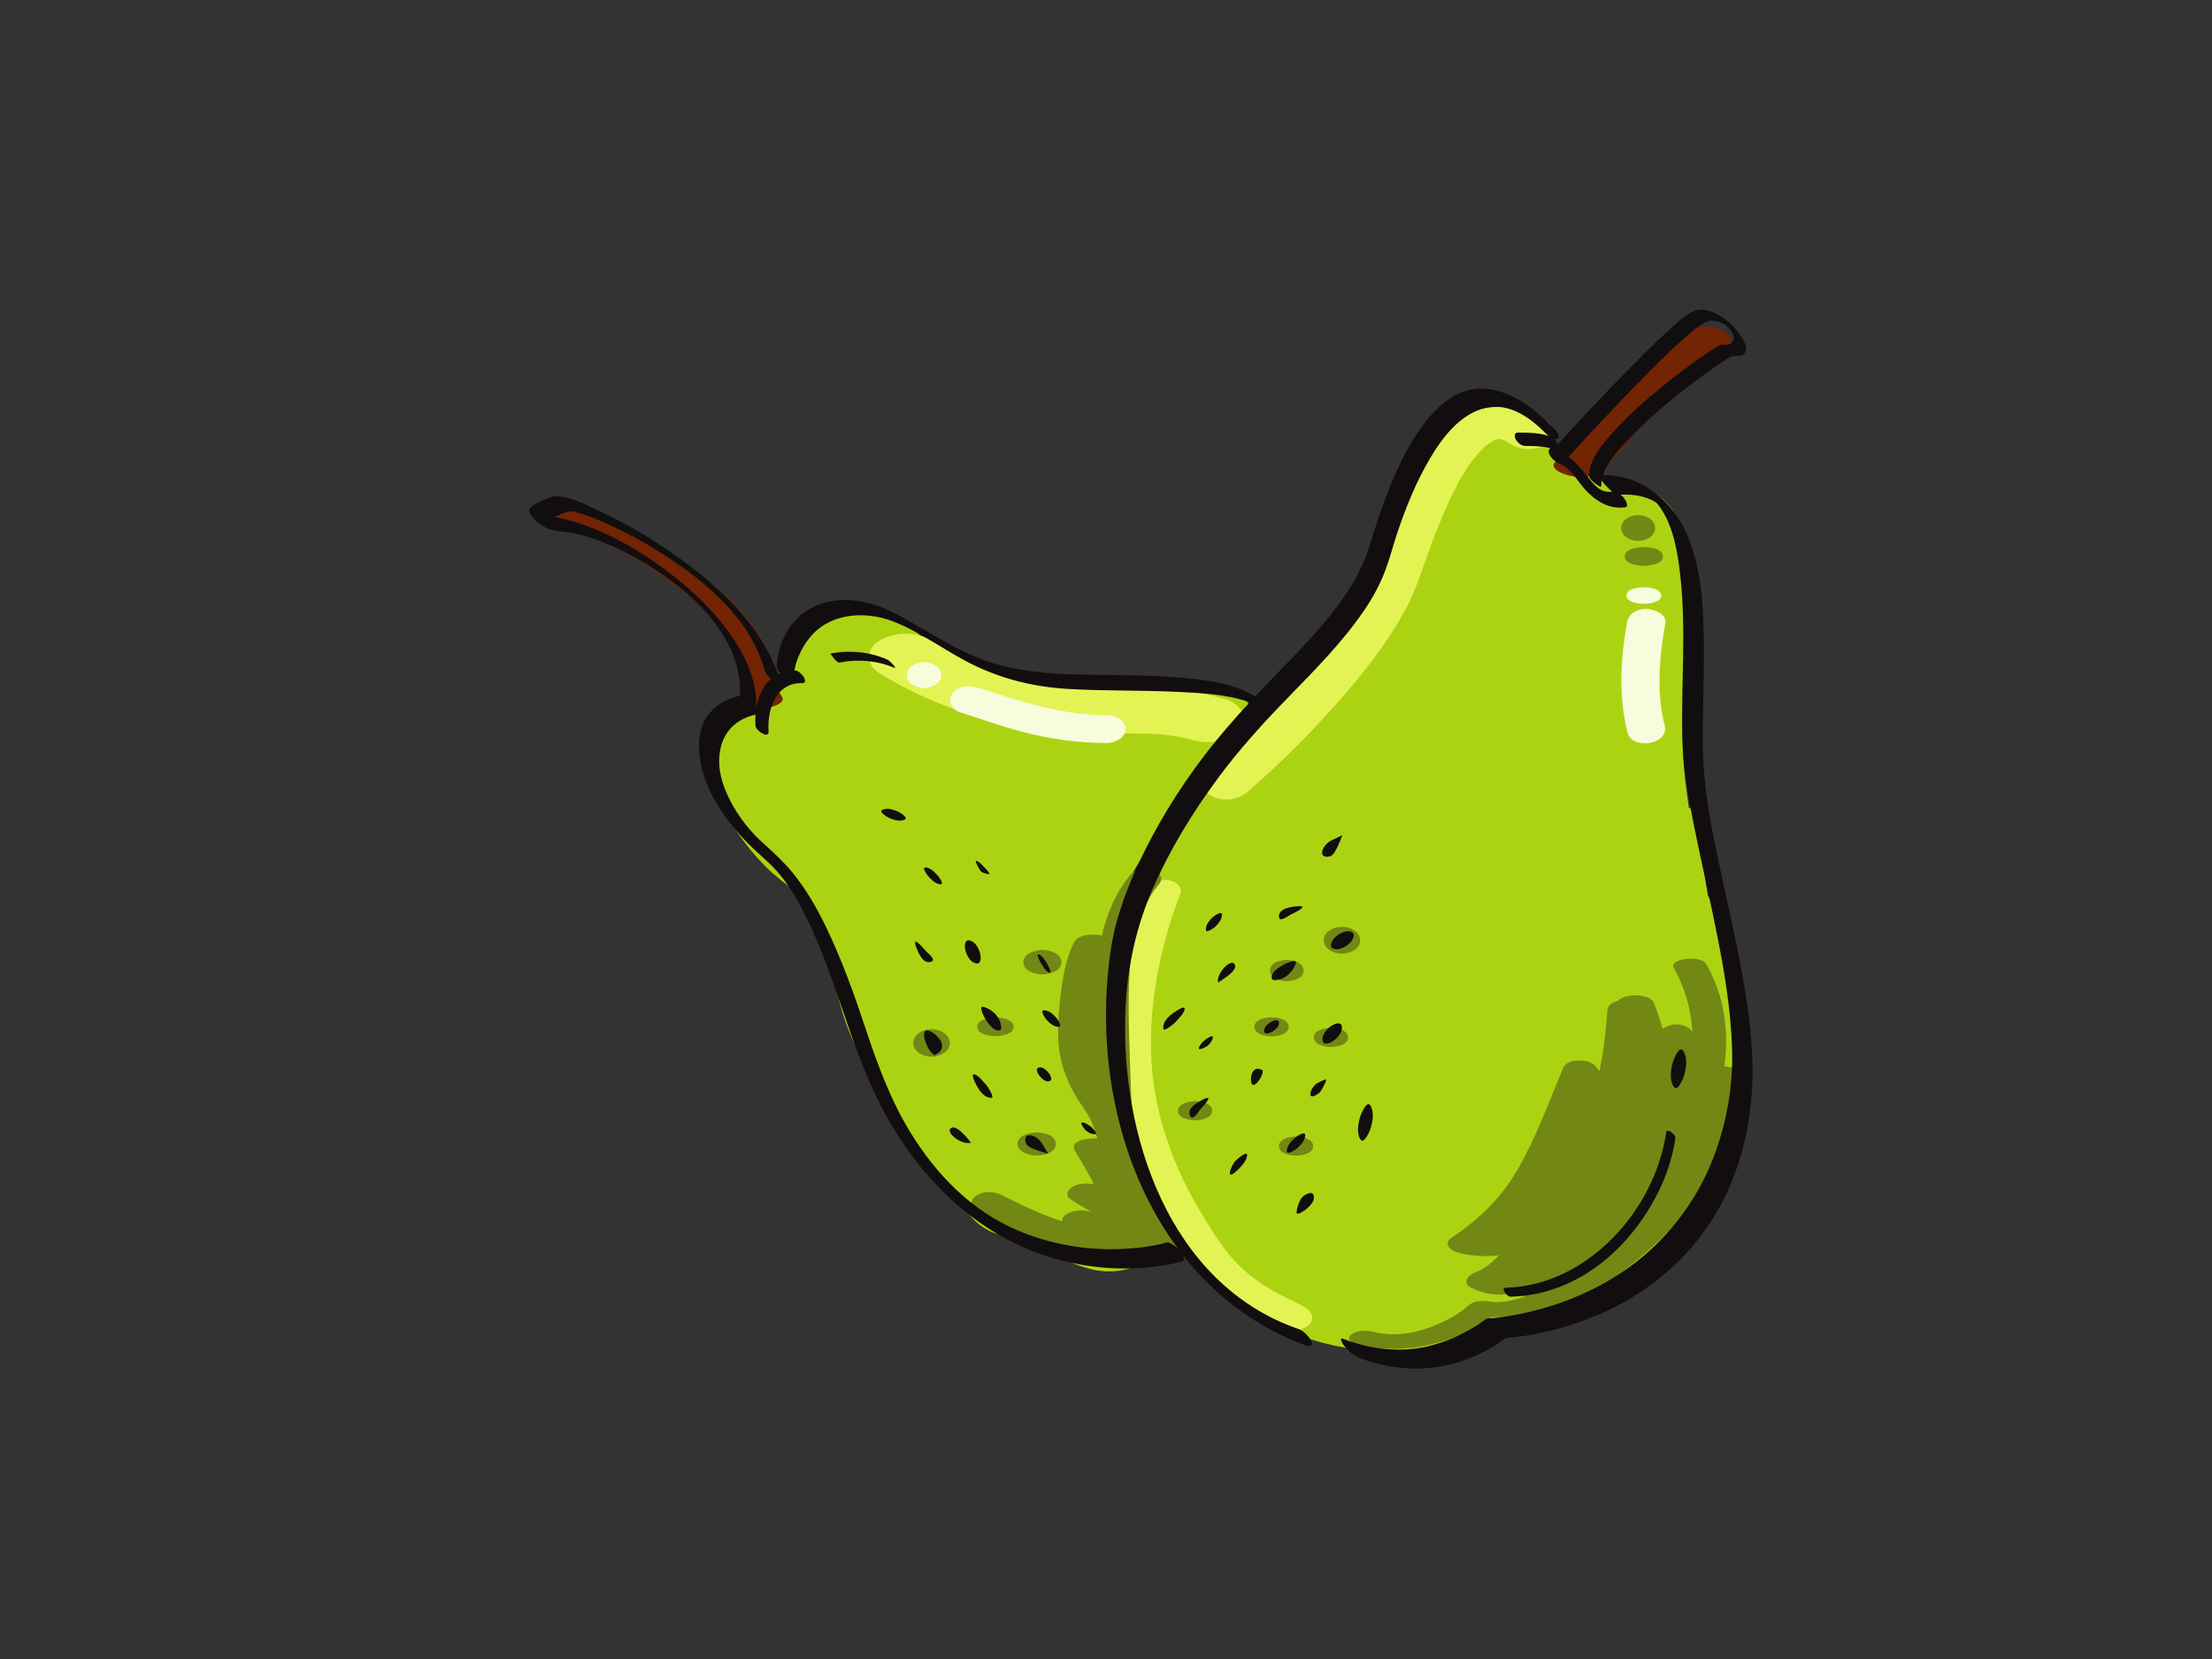 <?xml version="1.0" encoding="utf-8"?>
<!-- Generator: Adobe Illustrator 17.0.0, SVG Export Plug-In . SVG Version: 6.00 Build 0)  -->
<!DOCTYPE svg PUBLIC "-//W3C//DTD SVG 1.1//EN" "http://www.w3.org/Graphics/SVG/1.1/DTD/svg11.dtd">
<svg version="1.1" id="Layer_1" xmlns="http://www.w3.org/2000/svg" xmlns:xlink="http://www.w3.org/1999/xlink" x="0px" y="0px"
	 width="800px" height="600px" viewBox="0 0 800 600" enable-background="new 0 0 800 600" xml:space="preserve">
<rect x="0" y="0" width="800" height="600" fill="#333333" stroke="none"/>
<g>
	<g>
		<path fill="#ACD312" d="M408.783,420.612c-1.123-1.297-2.237-2.601-3.317-3.934c-0.538-0.663-1.047-1.348-1.554-2.034
			c-0.21-0.285-1.325-2.039-1.386-2.05c-0.595-1.157-1.089-2.363-1.526-3.588c-0.256-0.717-0.455-1.453-0.656-2.187
			c-0.074-0.271-0.29-1.305-0.349-1.524c-0.481-3.2-0.562-6.462-0.534-9.689c0.063-7.35,1.027-14.672,1.698-21.982
			c0.659-7.172,0.54-14.313,0.579-21.505c0.023-4.127,0.141-8.253,0.483-12.367c0.169-2.036,0.431-4.063,0.752-6.081
			c0.094-0.462,0.191-0.924,0.296-1.383c0.227-1.034,0.499-2.056,0.778-3.076c1.196-4.373,2.972-8.561,5.053-12.58
			c0.241-0.458,0.489-0.912,0.74-1.365c0.067-0.112,0.142-0.24,0.235-0.396c0.65-1.088,1.312-2.162,2.007-3.222
			c1.375-2.095,2.91-4.081,4.481-6.031c5.853-7.262,13.031-13.509,18.246-21.274c1.574-2.344,2.948-4.832,4.349-7.279
			c0.499-0.873,0.996-1.747,1.495-2.621c-1.149,2.017,0.561-0.91,0.82-1.334c1.117-1.824,2.35-3.567,3.702-5.224
			c0.247-0.302,1.285-1.358,1.546-1.658c0.555-0.452,1.132-0.878,1.714-1.294c5.13-3.659,5.016-10.321,0-13.999
			c-5.407-3.964-13.675-3.864-19.093,0c-1.268,0.904-2.44,1.871-3.535,2.891c-0.887-0.732-1.894-1.358-2.919-1.903
			c-7.081-3.769-15.619-3.242-23.315-2.406c-3.263,0.354-6.505,0.865-9.753,1.329c-0.778,0.111-1.558,0.212-2.337,0.311
			c-0.01,0.001-0.017,0.002-0.026,0.003c-1.523,0.118-3.057,0.13-4.582,0.165c-1.694,0.038-3.39-0.023-5.082-0.107
			c-0.276-0.014-1.627-0.128-1.97-0.147c-0.608-0.076-1.215-0.157-1.822-0.24c-3.954-0.546-7.861-1.411-11.734-2.364
			c-1.968-0.484-3.922-1.017-5.875-1.557c-0.426-0.117-0.849-0.24-1.274-0.359c-0.111-0.04-0.223-0.082-0.325-0.125
			c-0.405-0.167-1.296-0.637-1.77-0.882c-0.533-0.337-1.061-0.682-1.586-1.032c-8.404-5.61-15.768-12.64-23.699-18.868
			c-5.157-4.05-10.76-6.984-17.586-6.541c-10.037,0.652-17.949,6.393-24.141,13.985c-2.256,2.766-1.932,5.879-0.286,8.36
			c-4.753,4.021-7.777,9.426-9.047,15.594c-0.35,0.065-0.7,0.127-1.049,0.196c-7.633,1.507-14.325,4.945-17.867,12.118
			c-2.383,4.824-1.157,11.115,0.44,15.933c1.84,5.549,5.079,10.743,8.336,15.553c2.855,4.215,6.101,8.191,9.639,11.85
			c3.95,4.084,8.269,7.197,12.781,10.593c0.584,0.44,1.154,0.899,1.715,1.368c-0.127-0.045,1.506,1.562,1.951,2.129
			c0.267,0.341,0.512,0.699,0.752,1.06c0.108,0.178,0.207,0.351,0.27,0.474c0.858,1.698,1.47,3.509,2.07,5.309
			c2.683,8.052,4.946,16.106,6.835,24.378c1.777,7.785,4.2,15.695,8.187,22.657c2.101,3.669,4.435,7.114,6.87,10.564
			c0.992,1.406,1.957,2.828,2.873,4.284c0.009,0.018,0.018,0.037,0.028,0.057c0.024,0.374,0.047,0.747,0.067,1.121
			c0.274,4.899,1.361,9.123,4.015,13.262c0.806,1.258,1.767,2.351,2.736,3.482c0.341,0.398,1.546,2.394,0.392,0.27
			c0.595,1.095,1.19,2.266,1.985,3.248c1.983,2.448,4.618,4.479,7.017,6.518c0.812,0.69,1.622,1.382,2.425,2.084
			c0.336,0.37,0.632,0.777,0.939,1.17c3.245,4.156,6.682,8.146,10.066,12.18c4.551,5.423,9.91,8.404,17.209,8.186
			c1.903-0.057,3.804-0.29,5.707-0.382c0.559,0.404,1.101,0.834,1.635,1.269c2.082,1.694,4.022,3.535,6.214,5.093
			c4.084,2.902,8.573,4.583,13.371,5.881c9.066,2.451,21.104-0.058,25.383-9.207c3.3-7.056-0.752-15.036-4.465-20.96
			C413.369,425.843,411.043,423.223,408.783,420.612z M278.462,257.109c0.032-0.017,0.067-0.036,0.1-0.054
			c-0.144,0.121-0.307,0.233-0.459,0.326C278.219,257.287,278.338,257.197,278.462,257.109z M401.669,439.859
			c-0.002-0.001-0.004-0.002-0.007-0.003c-0.041-0.016-0.088-0.035-0.138-0.057C401.959,439.755,401.932,439.806,401.669,439.859z
			 M355.329,246.625C356.284,246.91,355.885,246.814,355.329,246.625L355.329,246.625z M276.338,259.82c0,0.004,0,0.008,0,0.011
			c-0.018,0.042-0.037,0.083-0.055,0.125C276.3,259.909,276.32,259.865,276.338,259.82z M293.294,327.702
			C292.573,326.59,292.931,327.111,293.294,327.702L293.294,327.702z M372.503,446.302
			C370.504,445.333,371.718,445.822,372.503,446.302L372.503,446.302z M372.882,446.563c0.012,0.009,0.023,0.018,0.035,0.026
			C372.52,446.562,372.597,446.547,372.882,446.563z M402.89,440.055C403.167,440.073,403.11,440.074,402.89,440.055L402.89,440.055
			z"/>
		<path fill="#ACD312" d="M628.954,352.005c-1.794-9.857-5.838-19.581-11.336-28.196c-1.224-7.697-2.269-15.461-2.474-23.251
			c0.069-0.221,0.134-0.442,0.204-0.663c0.656-2.08,0.072-3.664-1.14-4.865c-0.782-1.238-2.01-2.201-3.432-2.923
			c-1.091-8.236-2.379-16.464-1.986-24.75c0.814-17.164,3.67-34.133,3.423-51.366c-0.124-8.62-0.911-17.73-4.134-25.805
			c-3.556-8.91-11.201-14.573-20.553-16.257c-1.945-0.35-4.359-0.406-6.716-0.025c-0.782-2.747-3.635-5.002-5.991-6.035
			c-2.499-1.096-5.219-1.47-7.869-1.184c-0.578-1.04-1.415-2.016-2.548-2.864c-0.796-0.596-1.69-1.091-2.638-1.5
			c0.289-1.39-0.076-2.885-1.464-4.315c-3.977-4.094-11.113-4.203-16.171-2.557c-13.716,4.464-24.139,13.677-30.744,26.409
			c-5.85,11.277-8.218,24.005-13.228,35.649c-1.067,2.479-2.265,4.898-3.577,7.256c-0.638,1.146-1.325,2.262-2.03,3.367
			c-0.239,0.374-0.489,0.739-0.738,1.107c0.11-0.19-0.979,1.339-1.144,1.557c-4.051,5.351-9.281,9.53-13.54,14.644
			c-5.314,6.383-9.89,13.345-15.458,19.521c-0.631,0.7-1.29,1.373-1.951,2.045c-0.097,0.099-0.173,0.178-0.245,0.253
			c-0.116,0.065-0.317,0.197-0.666,0.45c-1.427,1.036-2.938,1.957-4.45,2.862c-3.221,1.929-6.561,3.65-9.764,5.611
			c-9.369,5.736-15.615,14.661-20.605,24.255c-4.301,8.271-7.939,17.498-9.429,26.828c-3.565,1.385-6.237,4.149-6.232,8.296
			c0.012,10.055,0.45,20.157,1.527,30.179c-1.32,0.492-2.575,1.151-3.7,2.004c-2.037,1.546-4.495,4.636-4.068,7.452
			c1.254,8.258,2.221,16.548,3.715,24.77c1.46,8.03,3.807,15.367,7.022,22.844c6.122,14.234,18.953,23.646,26.39,36.975
			c0.301,0.54,0.714,1.035,1.198,1.489c0.066,1.184,0.506,2.444,1.394,3.743c7.886,11.541,21.778,17.239,34.785,20.673
			c13.849,3.656,29.661,4.125,43.511,0.359c5.158-1.403,9.956-3.59,14.578-6.151c0.289,0.079,0.578,0.151,0.867,0.211
			c12.191,2.534,25.228,0.864,36.214-5.079c10.448-5.652,19.051-13.837,26.2-23.272c1.594-2.104,3.131-4.266,4.61-6.477
			c14.957-12.413,20.549-29.591,21.606-48.123c0.315-1.143,0.621-2.287,0.912-3.431
			C630.575,380.002,631.494,365.954,628.954,352.005z"/>
	</g>
	<g>
		<path fill="#E3F353" d="M559.199,152.347c-9.505-6.039-20.786-7.024-30.849-1.786c-7.78,4.05-13.074,11.823-17.315,19.224
			c-4.531,7.907-7.902,16.456-11.057,24.984c-2.341,6.328-4.267,12.93-7.178,19.029c-7.862,16.466-20.985,31.011-33.884,44.429
			c-7.363,7.658-15.013,15.129-23.067,22.065c-3.363,2.897,0.359,6.949,3.222,8.047c4.242,1.627,8.897,0.811,12.288-2.11
			c12.323-10.612,23.865-22.319,34.534-34.576c8.377-9.624,16.231-19.887,22.367-31.103c3.427-6.263,5.567-13.093,7.989-19.782
			c2.14-5.912,4.384-11.788,6.94-17.534c1.272-2.86,2.643-5.675,4.122-8.434c0.759-1.415,1.562-2.805,2.396-4.178
			c0.152-0.248,0.306-0.495,0.461-0.742c0.011-0.017,0.019-0.029,0.031-0.048c0.465-0.707,0.952-1.399,1.446-2.087
			c1.573-2.189,3.33-4.245,5.288-6.098c0.118-0.112,0.206-0.196,0.28-0.268c0.547-0.445,1.121-0.853,1.704-1.25
			c0.41-0.278,0.836-0.532,1.264-0.78c0.173-0.075,0.347-0.147,0.521-0.219c0.16-0.066,0.324-0.123,0.487-0.182
			c0.224-0.058,0.483-0.122,0.688-0.163c0.106-0.001,0.212-0.002,0.318,0c0.265,0.044,0.528,0.093,0.791,0.149
			c0.27,0.094,0.539,0.192,0.806,0.294c0.233,0.088,0.856,0.375,1.169,0.513c0.52,0.295,1.033,0.602,1.536,0.922
			c3.648,2.318,9.06,2.384,12.702,0C562.503,158.501,562.582,154.497,559.199,152.347z"/>
		<path fill="#E3F353" d="M419.116,265.556c0.612,0.054,2.087,0.172,2.529,0.222c1.222,0.138,2.439,0.323,3.654,0.516
			c1.181,0.189,2.354,0.431,3.523,0.684c0.352,0.103,0.705,0.203,1.055,0.314c5.858,1.803,13.876,1.832,18.458-2.974
			c4.295-4.505,0.003-9.85-4.839-11.34c-10.538-3.243-21.44-4.128-32.42-4.282c-4.587-0.064-9.174,0.02-13.761,0.036
			c-2.211,0.008-4.422-0.106-6.63-0.222c-0.753-0.04-1.505-0.09-2.257-0.143c0.798,0.05-2.056-0.195-2.686-0.262
			c-4.667-0.497-9.304-1.253-13.9-2.201c-0.913-0.188-1.821-0.395-2.73-0.603c-0.377-0.086-1.834-0.459-2.426-0.607
			c-2.008-0.559-4.001-1.176-5.982-1.828c-4.101-1.35-8.111-2.964-12.043-4.747c-0.366-0.179-1.382-0.663-1.607-0.775
			c-1.128-0.565-2.24-1.161-3.35-1.761c-2.243-1.213-4.432-2.524-6.593-3.877c-5.409-3.386-13.663-3.327-19.078,0
			c-5.026,3.088-4.954,8.62,0,11.722c17.476,10.941,37.317,17.639,57.722,20.328c10.197,1.344,20.356,1.537,30.616,1.5
			C410.623,265.24,414.873,265.312,419.116,265.556z"/>
		<path fill="#E3F353" d="M471.684,472.655c-3.371-1.897-6.949-3.413-10.343-5.273c-4.573-2.506-9.578-6.076-13.506-9.991
			c-5.275-5.258-9.169-11.708-13.029-18.025c-3.43-5.612-6.488-11.423-9.067-17.475c-5.593-13.12-9.091-27.263-9.449-41.535
			c-0.375-14.962,2.049-29.991,6.216-44.331c1.213-4.172,2.631-8.283,4.225-12.323c2.306-5.842-9.205-7.628-11.285-2.357
			c-5.37,13.605-8.63,28.062-10.157,42.594c-1.597,15.205-0.292,29.976,3.769,44.695c3.692,13.38,9.702,25.669,17.009,37.426
			c4.034,6.491,8.242,12.516,13.745,17.853c4.476,4.34,9.681,7.768,15.087,10.828c3.549,2.009,7.328,3.573,10.878,5.571
			c2.41,1.356,6.325,0.585,8.006-1.59C475.67,476.281,473.904,473.904,471.684,472.655z"/>
	</g>
	<g>
		<path fill="#722403" d="M625.928,123.413c-0.143-5.409-9.461-5.778-13.095-5.105c-3.727,0.69-6.658,2.034-9.583,4.397
			c-5.804,4.689-10.872,10.403-15.921,15.866c-8.549,9.251-16.805,18.79-24.871,28.464c-0.011,0.013-0.022,0.026-0.032,0.039
			c-2.62,3.146,5.14,5.047,6.612,5.229c3.798,0.469,8.999,0.211,11.646-2.969c6.631-7.963,13.423-15.798,20.35-23.503
			c1.277-1.421,2.563-2.834,3.855-4.241c0.579-0.631,1.161-1.259,1.743-1.886c0.257-0.277,0.516-0.553,0.774-0.83
			c0.049-0.052,0.632-0.672,0.677-0.72c2.385-2.521,4.811-5.005,7.319-7.405c1.159-1.109,2.344-2.203,3.577-3.236
			C621.984,127.178,626.001,126.171,625.928,123.413z"/>
		<path fill="#722403" d="M279.538,241.027c-1.271-4.766-3.553-9.035-6.254-13.129c-5.593-8.479-13.574-15.297-21.629-21.344
			c-8.346-6.265-17.435-11.503-27.017-15.627c-5.197-2.237-10.546-3.907-15.843-5.857c-2.343-0.863-6.024-0.639-7.946,1.112
			c-2.049,1.868,0.35,3.603,2.084,4.241c4.495,1.655,9.072,3.013,13.492,4.888c8.919,3.783,17.408,8.62,25.201,14.372
			c7.571,5.589,15.148,12.008,20.458,19.863c2.578,3.814,4.667,7.854,6.009,12.266c1.121,3.685,1.17,8.507,3.459,11.716
			c1.549,2.171,4.679,2.527,7.143,2.165c1.272-0.187,5.611-1.632,4.056-3.813C280.654,248.939,280.446,244.433,279.538,241.027z"/>
	</g>
	<g>
		<path fill="#F7FCDC" d="M594.519,218.368c1.688,0,6.273-0.443,6.273-2.989c0-2.546-4.585-2.989-6.273-2.989
			s-6.273,0.443-6.273,2.989C588.246,217.925,592.831,218.368,594.519,218.368z"/>
		<path fill="#F7FCDC" d="M595.344,220.235c-3.347,0-6.358,1.639-6.95,5.052c-2.315,13.343-3.087,26.497,0.248,39.733
			c1.565,6.211,15.199,4.438,13.403-2.686c-3.076-12.203-1.879-24.787,0.248-37.047
			C602.882,221.894,597.749,220.235,595.344,220.235z"/>
		<path fill="#F7FCDC" d="M400.094,258.625c-16.47-0.086-30.945-4.918-46.04-9.813c-3.163-1.026-7.207-1.043-9.508,1.812
			c-2.014,2.499-0.386,5.978,2.493,6.912c7.481,2.426,14.877,5.068,22.485,7.086c9.959,2.641,20.265,4.053,30.57,4.106
			c2.875,0.015,6.95-1.615,6.95-5.052C407.044,260.22,402.969,258.64,400.094,258.625z"/>
		<path fill="#F7FCDC" d="M334.186,239.464c-2.664,0-6.242,1.557-6.242,4.691c0,3.134,3.578,4.692,6.242,4.692
			c2.664,0,6.242-1.557,6.242-4.692C340.428,241.021,336.85,239.464,334.186,239.464z"/>
	</g>
	<g>
		<path fill="#738714" d="M623.668,385.627c1.609-12.476,0.183-25.009-6.6-37.018c-1.841-3.258-13.667-1.974-11.754,1.412
			c4.263,7.546,6.302,15.328,6.754,23.178c-0.013-0.019-0.023-0.041-0.036-0.06c-1.642-2.357-4.642-2.953-7.383-2.503
			c-0.769,0.126-2.273,0.657-3.343,1.46c-0.872-3.176-1.932-6.321-3.191-9.421c-1.427-3.513-10.632-3.463-13.091-0.633
			c-2.004,0.482-3.587,1.591-3.7,3.345c-0.479,7.426-1.347,14.797-2.863,21.979c-0.523-0.692-1.074-1.363-1.648-2.001
			c-2.224-2.473-9.982-2.704-11.46,0.832c-5.133,12.281-9.724,24.968-16.352,36.55c-5.807,10.146-13.98,18.235-23.708,24.654
			c-3.934,2.596-0.317,5.111,2.768,5.821c4.583,1.055,9.353,1.354,13.992,0.763c-2.45,2.748-5.281,5-8.701,6.281
			c-2.553,0.956-4.639,3.784-1.269,5.47c4.191,2.096,8.252,2.761,12.117,2.371c1.322,0.241,2.691,0.215,3.699-0.007
			c1.934-0.426,3.836-0.924,5.705-1.494c-0.43,0.306-0.862,0.61-1.298,0.909c-0.688,0.47-0.988,0.975-1.026,1.478
			c-2.328,0.792-4.65,1.383-6.883,1.694c-0.534,0.074-1.071,0.127-1.607,0.18c-0.152,0.015-0.243,0.025-0.298,0.033
			c-0.11,0.002-0.269,0.006-0.51,0.014c-0.393,0.013-1.976-0.044-2.163-0.031c-0.268-0.028-0.536-0.062-0.804-0.099
			c-2.598-0.522-5.949-0.47-7.962,1.389c-0.963,0.89-2.028,1.67-3.099,2.423c-2.679,1.885-5.635,3.324-8.643,4.597
			c-7.048,2.982-15.002,4.395-22.513,2.514c-2.467-0.617-5.953-0.684-8.088,0.953c-2.135,1.637,0.565,3.243,2.121,3.633
			c9.943,2.488,20.339,1.902,30.138-0.963c6.44-1.884,13.148-4.771,18.523-8.999c5.751,0.338,11.609-0.658,17.231-2.471
			c2.1,0.819,4.611,0.603,6.731-0.11c3.976-1.336,7.548-3.467,10.878-6.02c1.194-0.248,2.34-0.699,3.365-1.377
			c26.4-17.449,51.516-43.839,51.519-77.401C629.217,386.925,626.568,385.819,623.668,385.627z"/>
		<path fill="#738714" d="M592.474,195.625c2.645,0,6.127-1.572,6.127-4.662s-3.482-4.662-6.127-4.662
			c-2.645,0-6.127,1.572-6.127,4.662S589.829,195.625,592.474,195.625z"/>
		<path fill="#738714" d="M587.622,201.239c0,2.85,4.975,3.394,6.896,3.394c1.921,0,6.896-0.544,6.896-3.394
			c0-2.85-4.975-3.394-6.896-3.394C592.598,197.845,587.622,198.388,587.622,201.239z"/>
		<path fill="#738714" d="M466.084,371.36c0-2.736-4.226-3.457-6.196-3.457c-1.97,0-6.196,0.721-6.196,3.457
			c0,2.736,4.226,3.457,6.196,3.457C461.858,374.818,466.084,374.097,466.084,371.36z"/>
		<path fill="#738714" d="M481.36,371.736c-1.97,0-6.196,0.721-6.196,3.457c0,2.736,4.226,3.457,6.196,3.457
			c1.97,0,6.196-0.721,6.196-3.457C487.556,372.457,483.331,371.736,481.36,371.736z"/>
		<path fill="#738714" d="M468.731,411.045c-1.97,0-6.197,0.721-6.197,3.457c0,2.736,4.226,3.457,6.197,3.457
			c1.97,0,6.197-0.721,6.197-3.457C474.927,411.766,470.701,411.045,468.731,411.045z"/>
		<path fill="#738714" d="M432.223,398.273c-1.97,0-6.197,0.721-6.197,3.457c0,2.736,4.227,3.457,6.197,3.457
			c1.97,0,6.197-0.721,6.197-3.457C438.42,398.993,434.193,398.273,432.223,398.273z"/>
		<path fill="#738714" d="M485.335,344.917c2.765,0,6.573-1.582,6.573-4.863s-3.808-4.863-6.573-4.863s-6.573,1.582-6.573,4.863
			S482.57,344.917,485.335,344.917z"/>
		<path fill="#738714" d="M465.393,354.85c2.197,0,6.097-0.992,6.097-3.844s-3.9-3.844-6.097-3.844s-6.097,0.992-6.097,3.844
			S463.196,354.85,465.393,354.85z"/>
		<path fill="#738714" d="M360.021,374.728c1.911,0,6.579-0.59,6.579-3.368s-4.668-3.368-6.579-3.368
			c-1.911,0-6.579,0.59-6.579,3.368S358.111,374.728,360.021,374.728z"/>
		<path fill="#738714" d="M336.903,372.24c-2.824,0-6.61,1.653-6.61,4.973c0,3.32,3.786,4.973,6.61,4.973
			c2.824,0,6.61-1.653,6.61-4.973C343.512,373.894,339.726,372.24,336.903,372.24z"/>
		<path fill="#738714" d="M376.989,352.402c2.527,0,6.886-1.175,6.886-4.423s-4.359-4.423-6.886-4.423s-6.886,1.175-6.886,4.423
			S374.462,352.402,376.989,352.402z"/>
		<path fill="#738714" d="M374.95,417.91c2.392,0,6.936-1.006,6.936-4.188c0-3.182-4.544-4.188-6.936-4.188
			c-2.392,0-6.936,1.006-6.936,4.188C368.014,416.904,372.557,417.91,374.95,417.91z"/>
		<path fill="#738714" d="M424.765,445.256c0.716,0.334-0.759-0.542-1.363-0.936c0.032-0.004-0.731-0.64-0.717-0.627
			c-0.36-0.336-0.693-0.699-1.026-1.061c-1.352-1.468-2.391-3.133-3.342-4.877c-2.504-4.59-4.101-9.668-5.405-14.71
			c-0.561-2.17-1.05-4.365-1.481-6.576c0.212-0.369,0.302-0.791,0.217-1.274c-0.358-2.039-0.838-4.053-1.413-6.04
			c-0.712-5.316-1.11-10.68-1.263-15.994c-0.355-12.327-1.055-24.748-0.668-37.077c0.399-12.676,2.458-26.27,10.845-36.308
			c3.953-4.731-7.15-7.169-10.067-3.679c-5.526,6.615-8.738,14.188-10.548,22.241c-3.62-0.818-8.599-0.239-9.923,2.211
			c-2.847,5.272-3.934,11.514-4.77,17.383c-0.833,5.85-1.262,11.839-1.102,17.748c0.198,7.278,2.549,14.24,6.194,20.488
			c1.791,3.07,4.054,5.776,5.586,8.999c0.994,2.091,1.739,4.296,2.307,6.543c-3.775-0.122-10.167,0.86-8.087,4.464
			c2.327,4.029,4.892,7.947,6.849,12.148c-2.527-0.452-5.174-0.445-7.515,0.781c-1.583,0.828-3.113,3.058-1.101,4.465
			c2.412,1.686,5.205,3.172,7.876,4.82c-2.747-1.004-6.327-0.764-8.794,0.527c-1.399,0.732-2.011,1.762-1.908,2.776
			c-7.296-2.307-14.743-5.839-21.6-9.363c-2.853-1.467-6.528-1.75-9.358,0c-2.296,1.419-2.627,4.435,0,5.785
			c10.748,5.525,21.728,10.521,33.586,13.106c9.872,2.151,20.075,1.993,30.095,1.274c0.896-0.064,2.08-0.215,3.199-0.554
			c2.295,0.511,5.27-0.077,6.789-1.697C428.848,448.117,426.705,446.161,424.765,445.256z"/>
	</g>
	<g>
		<path fill="#120E0F" d="M602.622,409.449c-4.055,28.242-28.58,55.521-58.063,56.281c-1.975,0.051,0.406,3.281,1.813,3.245
			c16.359-0.422,30.84-8.399,41.614-20.444c9.041-10.108,15.995-23.313,17.934-36.824
			C606.133,410.223,602.842,407.91,602.622,409.449z"/>
		<path fill="#120E0F" d="M633.457,377.309c-2.157-27.44-10.063-54.028-14.942-81.025c-1.728-9.565-2.658-19.055-2.674-28.77
			c-0.017-9.834,0.373-19.664,0.392-29.499c0.029-14.609-0.17-30.26-5.771-43.992c-5.11-12.528-16.837-22.522-30.687-22.19
			c1.86-5.67,7.294-10.939,11.001-14.752c6.784-6.979,14.377-13.199,22.138-19.054c2.965-2.237,5.981-4.41,9.068-6.474
			c1.218-0.814,3.22-2.408,4.44-2.674c1.798-0.391,3.885,0.377,4.887-1.678c0.822-1.685-0.705-4.019-1.533-5.374
			c-2.675-4.379-7.394-8.304-12.372-9.621c-5.312-1.406-9.728,3.551-13.293,6.724c-6.303,5.611-12.232,11.651-18.108,17.7
			c-7.72,7.946-15.301,16.036-22.75,24.238c-0.016-0.104-0.037-0.211-0.071-0.32c-0.217-0.682-0.637-1.284-1.162-1.778
			c0.579,0.192,1.113,0.197,1.463-0.178c1.088-1.167-1.448-3.596-2.103-4.265c-7.218-7.361-16.999-14.806-27.924-13.633
			c-8.617,0.925-15.278,7.965-19.975,14.657c-5.881,8.38-9.938,18.048-13.427,27.622c-1.64,4.5-3.105,9.062-4.481,13.649
			c-1.721,5.741-4.175,10.967-7.381,16.034c-7.372,11.655-17.265,21.629-26.834,31.466c-2.498,2.569-4.965,5.14-7.398,7.73
			c-8.182-4.916-18.376-6.07-27.685-6.827c-12.386-1.007-24.839-0.781-37.252-1.108c-11.94-0.315-23.393-1.406-34.635-5.738
			c-10.943-4.216-20.436-11.072-30.805-16.405c-10.274-5.286-22.944-7.366-32.922-0.144c-5.975,4.324-9.507,12.352-9.743,19.651
			c-0.02,0.631,0.605,1.418,1.329,2.127c-0.313,0.126-0.616,0.264-0.912,0.412c-6.673-19.218-23.991-34.138-40.281-45.212
			c-7.965-5.415-16.383-10.187-25.143-14.189c-4.368-1.997-10.085-5.064-15.054-4.96c-1.243,0.026-2.595,0.765-3.729,1.204
			c-1.796,0.697-3.777,1.503-5.168,2.878c-1.346,1.329,0.276,3.133,1.222,4.131c1.969,2.076,4.014,3.397,6.777,4.048
			c2.358,0.556,4.832,0.594,7.217,1.046c2.365,0.45,4.679,1.133,6.963,1.891c5.075,1.683,9.952,3.942,14.648,6.485
			c17.93,9.71,39.388,27.214,38.882,49.703c-0.006,0.253-0.02,0.505-0.036,0.757c-0.017,0.003-0.035,0.004-0.052,0.008
			c-4.964,1.175-9.516,3.677-12.233,8.112c-2.637,4.304-2.906,9.477-2.256,14.357c1.569,11.783,9.272,22.663,17.405,30.925
			c2.969,3.015,6.269,5.676,9.234,8.697c0.196,0.207,0.388,0.418,0.582,0.628c0.408,0.446,0.805,0.901,1.2,1.36
			c0.417,0.486,0.823,0.982,1.224,1.481c0.211,0.262,0.416,0.526,0.622,0.791c0.061,0.078,0.095,0.121,0.115,0.146
			c0.048,0.066,0.129,0.178,0.263,0.361c1.97,2.684,3.78,5.591,5.36,8.461c12.691,23.076,17.354,49.424,29.361,72.761
			c9.682,18.82,23.634,35.471,41.922,46.394c19.253,11.5,43.712,15.644,65.651,10.522c0.486-0.113,0.972-0.23,1.451-0.37
			c0.986-0.288,0.805-1.407,0.055-2.661c8.829,11.336,19.851,20.962,33.179,27.956c3.813,2,7.753,3.727,11.823,5.136
			c1.554,0.539,2.412-0.148,1.626-1.743c-0.861-1.746-2.731-3.641-4.6-4.289c-46.934-16.258-64.656-70.665-62.491-116.103
			c0.726-15.238,3.848-29.489,9.987-43.472c6.158-14.023,14.275-27.223,23.355-39.53c7.809-10.584,16.503-20.109,25.675-29.524
			c9.664-9.92,19.512-19.862,27.333-31.349c3.132-4.6,5.797-9.517,7.733-14.74c1.6-4.315,2.716-8.829,4.186-13.194
			c3.176-9.438,6.939-18.756,12.063-27.319c4.233-7.071,9.986-14.598,18.066-17.387c9.231-3.186,17.39,2.431,23.61,8.774
			c0.18,0.183,0.519,0.49,0.934,0.812c-3.574-1.098-7.321-1.166-11.029-1.168c-1.433-0.001-1.289,1.563-0.797,2.458
			c0.654,1.191,2.036,2.393,3.468,2.394c3.1,0.002,6.17,0.041,9.17,0.838c-0.654,0.247-0.91,1.047-0.558,1.947
			c0.666,1.704,2.239,2.982,3.899,3.635c3.995,1.571,6.451,6.506,9.266,9.506c3.86,4.114,8.47,6.994,14.28,6.26
			c1.668-0.21,0.002-2.928-0.406-3.424c-0.339-0.41-0.739-0.819-1.182-1.174c3.766-0.145,7.449,0.285,10.937,1.801
			c0.283,0.122,1.437,0.787,1.373,0.734c0.116,0.081,0.453,0.326,0.591,0.419c0.087,0.075,0.182,0.156,0.259,0.223
			c0.009,0.009,0.014,0.015,0.023,0.025c0.055,0.056,0.099,0.103,0.139,0.143c0.045,0.056,0.102,0.126,0.186,0.228
			c0.56,0.675,0.791,1.033,1.401,1.994c4.444,6.996,5.798,15.957,6.698,24.031c2.172,19.497,0.216,39.138,0.697,58.687
			c0.26,10.525,2.102,20.892,4.168,31.192c2.729,13.601,5.93,27.102,8.607,40.714c2.637,13.41,4.861,26.997,5.231,40.684
			c0.333,12.346-1.688,24.561-5.751,36.218c-6.402,18.367-18.621,34.007-34.869,44.666c-11.265,7.39-24.142,12.285-37.346,14.824
			c-3.371,0.648-6.814,1.207-10.25,1.371c-1.02,0.049-2.649,1.635-3.517,2.182c-1.728,1.089-3.509,2.087-5.319,3.032
			c-4.079,2.13-8.396,3.752-12.869,4.825c-10.259,2.461-20.822,1.115-30.588-2.617c-2.019-0.771-0.194,1.952,0.189,2.425
			c1.358,1.679,3.23,3.557,5.291,4.345c13.838,5.288,28.15,5.409,41.788-0.496c2.826-1.223,5.533-2.71,8.165-4.302
			c0.87-0.526,2.691-2.313,3.62-2.366c0.821-0.046,1.641-0.125,2.458-0.21c10.444-1.1,20.777-3.999,30.428-8.09
			c15.849-6.719,29.76-17.527,39.549-31.746C630.775,424.406,635.278,400.485,633.457,377.309z M263.637,228.709
			c-7.183-9.904-16.545-18.223-26.544-25.194c-9.001-6.275-18.942-11.648-29.471-14.851c-2.015-0.613-4.071-1.113-6.14-1.506
			c-0.304-0.058-0.61-0.106-0.917-0.151c1.595-0.829,3.43-1.638,5.145-1.997c1.276-0.267,2.836,0.283,4.044,0.633
			c2.719,0.789,5.361,1.851,7.963,2.959c7.706,3.28,15.072,7.374,22.132,11.865c15.498,9.859,31.611,23.48,36.67,41.886
			c0.33,1.203,1.359,2.267,2.35,3.132c-2.916,2.531-4.643,6.392-5.343,10.539c-0.006-0.012-0.014-0.024-0.02-0.035
			C273.868,246.025,269.391,236.641,263.637,228.709z M435.445,273.421c-9.235,12.118-17.3,25.227-23.739,39.038
			c-3.114,6.678-5.779,13.572-7.777,20.667c-1.991,7.073-2.873,14.342-3.449,21.65c-2.65,33.646,5.477,69.995,25.756,97.092
			c-1.43-1.545-3.337-2.815-4.569-2.457c-5.275,1.537-10.957,2.065-16.417,2.302c-12.497,0.544-25.42-1.732-37.055-6.664
			c-16.659-7.062-29.358-19.903-38.947-35.519c-7.204-11.731-11.89-24.56-16.206-37.563c-4.151-12.508-8.626-24.983-14.368-36.861
			c-3.329-6.886-7.181-13.541-12.015-19.486c-3.072-3.776-6.652-7.05-10.245-10.313c-0.74-0.671-1.471-1.35-2.191-2.041
			c-0.37-0.355-0.733-0.716-1.094-1.079c-0.03-0.03-0.068-0.069-0.109-0.111c-0.168-0.179-0.336-0.357-0.502-0.538
			c-4.514-4.921-8.171-10.521-10.566-16.764c-3.789-9.878-2.186-21.603,8.766-25.582c0.82-0.299,1.669-0.513,2.517-0.715
			c-0.095,1.303-0.098,2.612-0.008,3.899c0.142,2.025,4.935,4.952,4.739,2.162c-0.564-8.044,2.658-17.649,12.117-17.483
			c2.779,0.049-0.461-4.541-2.488-4.576c-0.105-0.002-0.206,0.004-0.31,0.004c0.938-4.826,3.308-9.519,6.565-13.028
			c7.293-7.86,19.384-8.396,28.868-4.812c10.264,3.879,19.205,10.858,29.027,15.688c10.871,5.346,22.298,8.087,34.338,8.817
			c13.22,0.802,26.485,0.413,39.713,1.073c8.268,0.412,17.943,0.775,26.153,3.786C446.185,260.23,440.639,266.607,435.445,273.421z
			 M573.847,171.975c-2.003-2.491-4.104-4.839-6.562-6.74c8.058-8.879,16.271-17.627,24.646-26.207
			c5.94-6.086,11.951-12.162,18.401-17.714c1.93-1.662,3.93-3.367,6.17-4.6c3.658-2.014,8.362,0.433,10.081,3.857
			c0.963,1.917,0.384,3.713-1.856,4.085c-0.945,0.158-1.934-0.12-2.826,0.275c-1.499,0.666-2.887,1.685-4.246,2.587
			c-5.743,3.815-11.242,8.018-16.591,12.363c-6.381,5.183-12.578,10.688-18.041,16.845c-3.625,4.087-8.361,9.583-8.31,15.408
			c0.008,0.99,1.693,2.274,2.351,2.817c0.147,0.121,2.067,1.641,2.06,0.822c-0.005-0.653,0.051-1.304,0.158-1.951
			c0.512,0.723,1.11,1.392,1.208,1.497c0.576,0.613,1.544,1.682,2.589,2.492c-0.008,0.001-0.015,0.001-0.023,0.002
			C578.558,178.382,576.376,175.121,573.847,171.975z M599.063,181.838c0.053,0.048,0.094,0.084,0.132,0.119
			c0.003,0.002,0.006,0.006,0.009,0.009C599.163,181.928,599.117,181.887,599.063,181.838z"/>
		<path fill="#120E0F" d="M495.697,408.093c0.73-2.464,1.389-5.933-0.07-8.259c-1.348-2.152-3.541,3.451-3.694,3.968
			c-0.729,2.465-1.388,5.933,0.069,8.259C493.351,414.213,495.543,408.61,495.697,408.093z"/>
		<path fill="#120E0F" d="M609.16,388.741c0.695-2.652,1.231-6.294-0.402-8.712c-1.515-2.246-3.665,3.742-3.813,4.308
			c-0.696,2.651-1.232,6.291,0.4,8.711C606.862,395.294,609.013,389.307,609.16,388.741z"/>
		<path fill="#120E0F" d="M379.519,351.756c1.068,0.25-0.523-2.701-0.629-2.883c-0.616-1.053-1.861-3.361-3.203-3.676
			c-1.067-0.25,0.524,2.702,0.63,2.883C376.932,349.134,378.177,351.442,379.519,351.756z"/>
		<path fill="#120E0F" d="M344.391,407.816c-3.267,1.109,2.995,6.461,6.777,5.462C351.167,413.278,346.603,407.065,344.391,407.816z
			"/>
		<path fill="#120E0F" d="M372.316,410.578c-1.971,0-1.729,2.12-1.045,3.342c0.905,1.616,7.854,3.335,7.854,3.335
			s-1.334-2.121-2.019-3.341C376.202,412.298,374.281,410.578,372.316,410.578z"/>
		<path fill="#120E0F" d="M394.716,407.625c-0.783-0.577-2.4-1.851-3.481-1.658c-0.868,0.155,1.298,2.755,1.428,2.862
			c2.112,1.747,3.586,1.332,3.586,1.332C397.116,410.006,394.852,407.726,394.716,407.625z"/>
		<path fill="#120E0F" d="M337.192,347.597c1.121-0.822-2.035-3.32-2.147-3.435c-0.584-0.599-2.985-3.61-3.936-3.61
			c-0.668,0,0.798,3.929,2.168,5.844C334.647,348.313,336.397,348.18,337.192,347.597z"/>
		<path fill="#120E0F" d="M355.537,364.116c-1.685-0.352,0.419,3.685,0.584,3.963c0.911,1.533,2.541,4.151,4.468,4.553
			c1.686,0.353,1.542-0.949,1.511-1.27C361.656,366.785,357.465,364.518,355.537,364.116z"/>
		<path fill="#120E0F" d="M357.743,316.119c0.61,0-1.24-1.932-1.39-2.083c-0.638-0.64-2.337-2.689-3.363-2.689
			c-0.61,0,1.53,3.546,1.679,3.698C355.308,315.685,356.717,316.119,357.743,316.119z"/>
		<path fill="#120E0F" d="M324.792,293.534c-1.636-0.729-3.923-1.458-5.656-0.661c-1.61,0.739,2.019,2.761,2.371,2.917
			c1.637,0.729,3.924,1.458,5.658,0.662C328.774,295.711,325.144,293.691,324.792,293.534z"/>
		<path fill="#120E0F" d="M352.522,348.275c0.591,0.267,1.245,0.342,1.694-0.232c0.497-0.634,0.497-1.594,0.409-2.345
			c-0.13-1.12-0.53-2.22-1.098-3.188c-0.439-0.747-1.094-1.654-1.917-2.027c-0.168-0.075-0.334-0.152-0.501-0.226
			c-0.591-0.267-1.245-0.344-1.694,0.23c-0.498,0.635-0.497,1.596-0.41,2.347c0.13,1.118,0.531,2.219,1.099,3.187
			c0.438,0.746,1.093,1.655,1.917,2.027C352.188,348.124,352.355,348.2,352.522,348.275z"/>
		<path fill="#120E0F" d="M484.687,343.124c1.919-0.573,4.353-2.195,4.848-4.283c0.499-2.102-1.793-2.296-3.257-1.858
			c-1.918,0.573-4.352,2.195-4.848,4.283C480.931,343.368,483.225,343.561,484.687,343.124z"/>
		<path fill="#120E0F" d="M352.165,388.564c-1.297,0,1.42,4.738,1.559,4.954c1.641,2.57,3.175,3.528,4.838,3.528
			c1.297,0-1.362-4.055-1.54-4.241C356.009,391.742,353.828,388.564,352.165,388.564z"/>
		<path fill="#120E0F" d="M376.227,386.022c-3.112,0,0.489,5.085,2.752,5.085C382.092,391.107,378.491,386.022,376.227,386.022z"/>
		<path fill="#120E0F" d="M340.182,319.818c1.504,0-0.863-2.987-1.059-3.204c-1.032-1.142-2.758-2.882-4.439-2.882
			c-1.505,0,0.862,2.987,1.058,3.204C336.774,318.079,338.501,319.818,340.182,319.818z"/>
		<path fill="#120E0F" d="M377.579,365.386c-1.619,0,0.583,3.046,0.818,3.315c1.078,1.232,2.671,2.66,4.406,2.66
			c1.619,0-0.583-3.048-0.818-3.317C380.908,366.813,379.314,365.386,377.579,365.386z"/>
		<path fill="#120E0F" d="M336.025,372.799c-3.97-1.41-0.667,7.809,2.03,8.767C343.933,378.862,338.72,373.756,336.025,372.799z"/>
		<path fill="#120E0F" d="M446.62,424.022c1.48-1.232,4.45-4.121,4.424-6.296c-0.02-1.729-3.942,1.823-4.18,2.055
			C445.483,421.12,443.132,426.923,446.62,424.022z"/>
		<path fill="#120E0F" d="M446.717,349.245c-0.718-3.376-6.767,2.219-6.218,6.091C440.499,355.337,447.204,351.529,446.717,349.245z
			"/>
		<path fill="#120E0F" d="M478.178,308.176c-0.19,1.961,1.943,1.927,3.224,1.364c1.697-0.744,4.08-7.494,4.08-7.494
			s-2.239,1.123-3.521,1.686C480.266,304.475,478.368,306.219,478.178,308.176z"/>
		<path fill="#120E0F" d="M438.602,374.998c-0.003-0.881-2.642,0.951-2.764,1.067c-0.705,0.671-2.242,2.041-2.239,3.14
			c0.001,0.881,2.938-0.798,3.067-0.908C438.754,376.522,438.602,374.998,438.602,374.998z"/>
		<path fill="#120E0F" d="M466.545,330.909c0.732-0.405,4.268-1.927,4.519-2.845c0.176-0.645-4.001-0.266-6.209,0.551
			c-2.208,0.818-2.542,2.54-2.189,3.461C463.164,333.374,466.406,330.987,466.545,330.909z"/>
		<path fill="#120E0F" d="M431.46,399.995c-1.748,1.577-1.419,3.3-0.752,4.026c0.944,1.021,3.07-2.397,3.172-2.52
			c0.529-0.648,3.25-3.372,3.143-4.318C436.949,396.519,433.209,398.418,431.46,399.995z"/>
		<path fill="#120E0F" d="M468.7,348.22c0.425-1.669-3.7,0.259-3.985,0.412c-1.572,0.843-4.259,2.357-4.744,4.266
			c-0.425,1.669,0.881,1.581,1.204,1.564C465.766,354.217,468.214,350.13,468.7,348.22z"/>
		<path fill="#120E0F" d="M475.834,392.113c-2.157,2.151-1.892,3.699-1.892,3.699c0,1.795,3.025-0.391,3.18-0.536
			c0.66-0.617,2.429-3.698,2.462-4.722C479.603,389.945,475.984,391.963,475.834,392.113z"/>
		<path fill="#120E0F" d="M469.046,415.37c1.36-1.165,2.999-2.92,3.022-4.828c0.021-1.771-3.361,0.642-3.652,0.891
			c-1.361,1.167-3,2.92-3.023,4.828C465.372,418.033,468.754,415.62,469.046,415.37z"/>
		<path fill="#120E0F" d="M485.329,371.689c0.041-0.648-0.118-1.288-0.813-1.506c-0.77-0.242-1.669,0.097-2.34,0.444
			c-1.002,0.513-1.891,1.276-2.599,2.149c-0.544,0.672-1.164,1.605-1.222,2.507c-0.012,0.183-0.025,0.367-0.036,0.549
			c-0.042,0.647,0.116,1.286,0.813,1.504c0.769,0.242,1.668-0.097,2.34-0.442c1.001-0.516,1.89-1.278,2.598-2.149
			c0.544-0.672,1.164-1.605,1.223-2.508C485.304,372.055,485.316,371.871,485.329,371.689z"/>
		<path fill="#120E0F" d="M423.686,366.824c-2.361,1.926-3.137,3.56-2.944,5.214c0.149,1.287,3.87-1.823,4.034-2.022
			c0.939-1.129,3.844-3.662,3.651-5.315C428.277,363.414,423.886,366.659,423.686,366.824z"/>
		<path fill="#120E0F" d="M457.204,372.435c-0.359,3.092,5.106,0.101,5.367-2.15C462.93,367.195,457.465,370.186,457.204,372.435z"
			/>
		<path fill="#120E0F" d="M472.17,437.508c1.176-0.991,3.037-2.653,3.037-4.335c0-3.373-3.704-0.702-3.929-0.513
			c-1.176,0.99-2.288,4.111-2.348,5.792C468.876,439.956,471.946,437.696,472.17,437.508z"/>
		<path fill="#120E0F" d="M441.921,330.784c-0.047-1.619-3.028,0.673-3.29,0.916c-1.2,1.114-2.579,2.748-2.528,4.482
			c0.048,1.619,3.028-0.672,3.29-0.916C440.593,334.153,441.972,332.519,441.921,330.784z"/>
		<path fill="#120E0F" d="M452.562,391.614c0.754,2.739,4.577-2.65,4.064-4.512C452.858,384.895,452.049,389.751,452.562,391.614z"
			/>
		<path fill="#120E0F" d="M323.115,240.526c-0.656-0.748-1.519-1.682-2.451-2.088c-6.332-2.762-13.719-3.414-20.444-2.027
			c0.298-0.062,2.182,3.467,3.441,3.207c6.392-1.318,13.659-0.746,19.696,1.886C324.231,241.887,323.272,240.704,323.115,240.526z"
			/>
	</g>
</g>
</svg>
